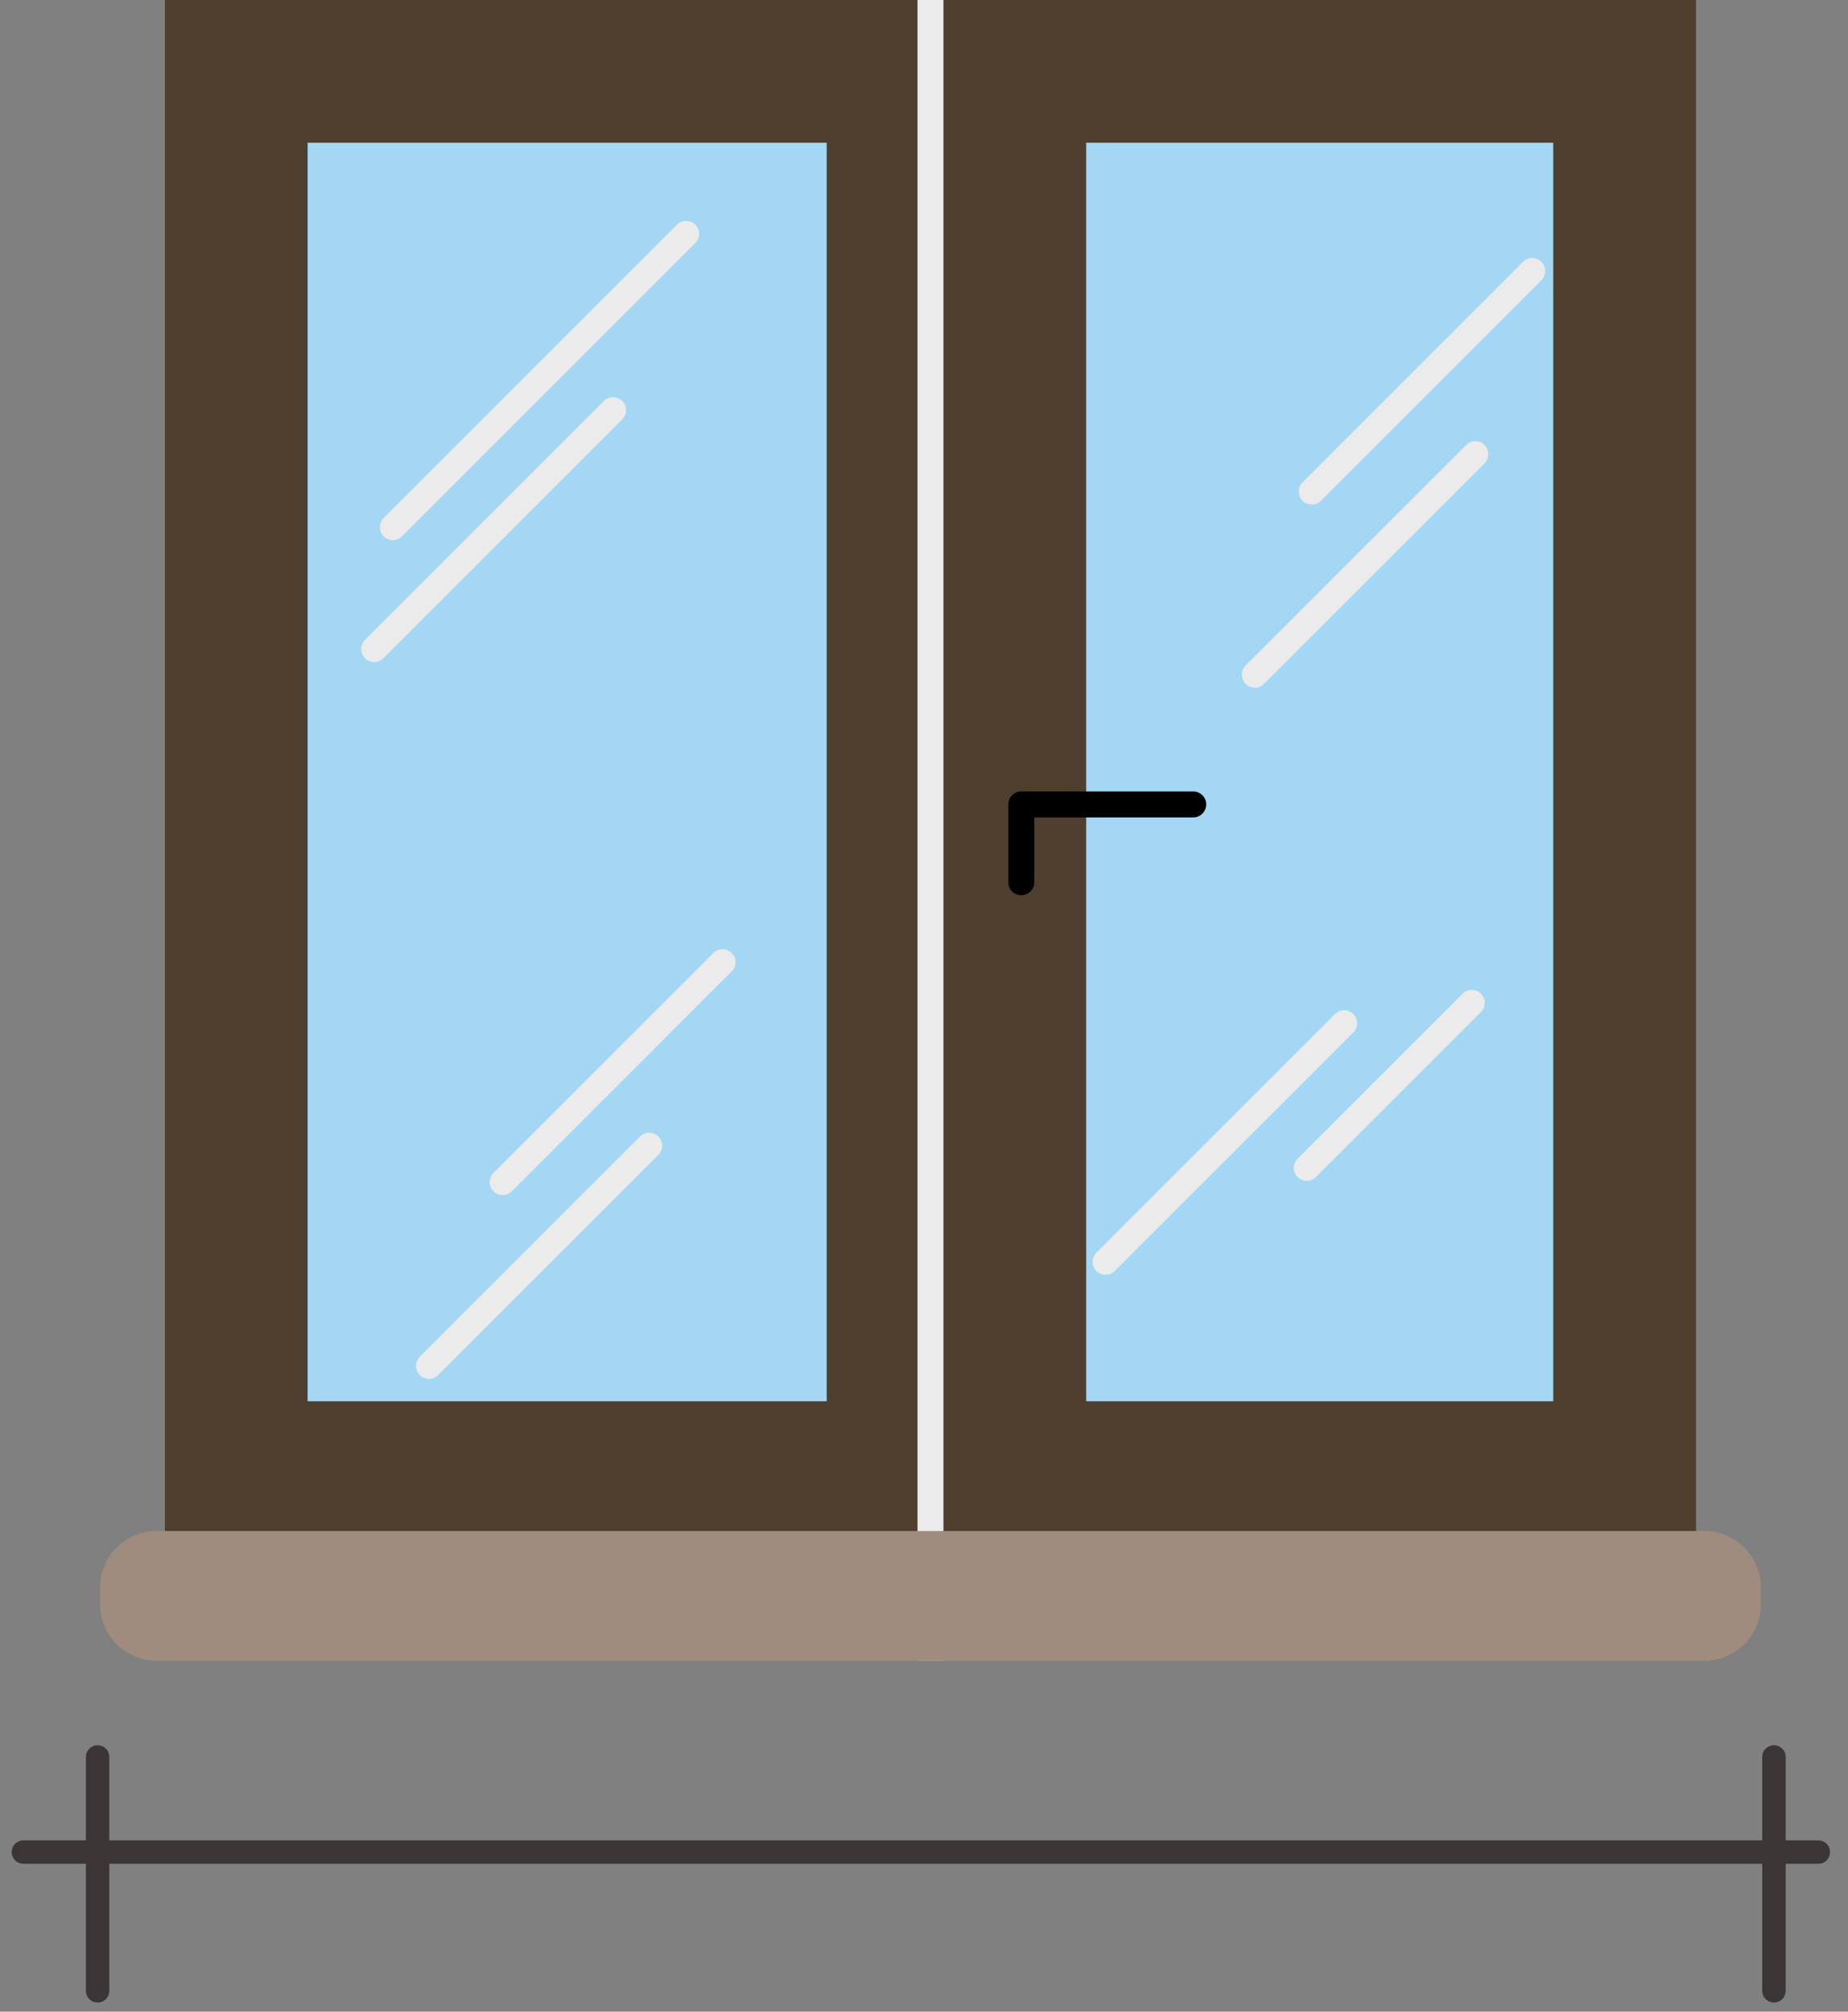 <svg width="79" height="86" fill="none" xmlns="http://www.w3.org/2000/svg"><rect width="100%" height="100%" fill="#808080" stroke="none"/><path d="M75.835 75.111v10m-71.663-10v10M1 79.178h76.731" stroke="#3B3535" stroke-linecap="round"/><g clip-path="url(#clip0_347_43985)"><path d="M7.05 0h65.453v66.563H7.05V0z" fill="#4E3F2E"/><path d="M46.433 6.102H66.4v53.804H46.433V6.102zm-33.282 0H35.34v53.804H13.15V6.102z" fill="#A4D7F4"/><path d="M39.222 0h1.11v71h-1.11V0z" fill="#EBEBEB"/><path d="M75.276 67.873v.707a2.423 2.423 0 01-2.42 2.42H6.697a2.423 2.423 0 01-2.42-2.42v-.707a2.423 2.423 0 012.42-2.42h66.16a2.423 2.423 0 012.42 2.42z" fill="#9F8C7F"/><path d="M16.793 23.09a.554.554 0 00.392-.162l12.551-12.551a.555.555 0 00-.784-.785L16.4 22.143a.555.555 0 00.392.947zm9.806-5.946a.555.555 0 00-.785 0L15.617 27.342a.555.555 0 10.784.785L26.6 17.929a.555.555 0 000-.785zm31.256 26.209a.555.555 0 00-.785 0L46.872 53.551a.555.555 0 10.785.785l10.198-10.198a.555.555 0 000-.785zm4.659-.86l-7.06 7.06a.555.555 0 00.784.784l7.06-7.06a.555.555 0 10-.785-.784zm3.379-31.299a.555.555 0 00-.784 0l-9.413 9.413a.555.555 0 10.784.785l9.414-9.414a.555.555 0 000-.784zm-3.228 7.844l-9.414 9.413a.555.555 0 00.785.785l9.413-9.413a.555.555 0 10-.784-.785zM30.51 40.73l-9.414 9.414a.555.555 0 10.785.785l9.413-9.414a.555.555 0 00-.785-.784zm-3.138 7.845l-9.414 9.414a.555.555 0 10.785.784l9.413-9.413a.555.555 0 00-.784-.785z" fill="#EBEBEB"/><path d="M43.66 38.273a.555.555 0 01-.555-.554V34.39c0-.307.248-.555.554-.555h7.35a.555.555 0 010 1.11h-6.795v2.773a.555.555 0 01-.555.554z" fill="#000"/></g><defs><clipPath id="clip0_347_43985"><path fill="#fff" transform="translate(4.276)" d="M0 0h71v71H0z"/></clipPath></defs></svg>